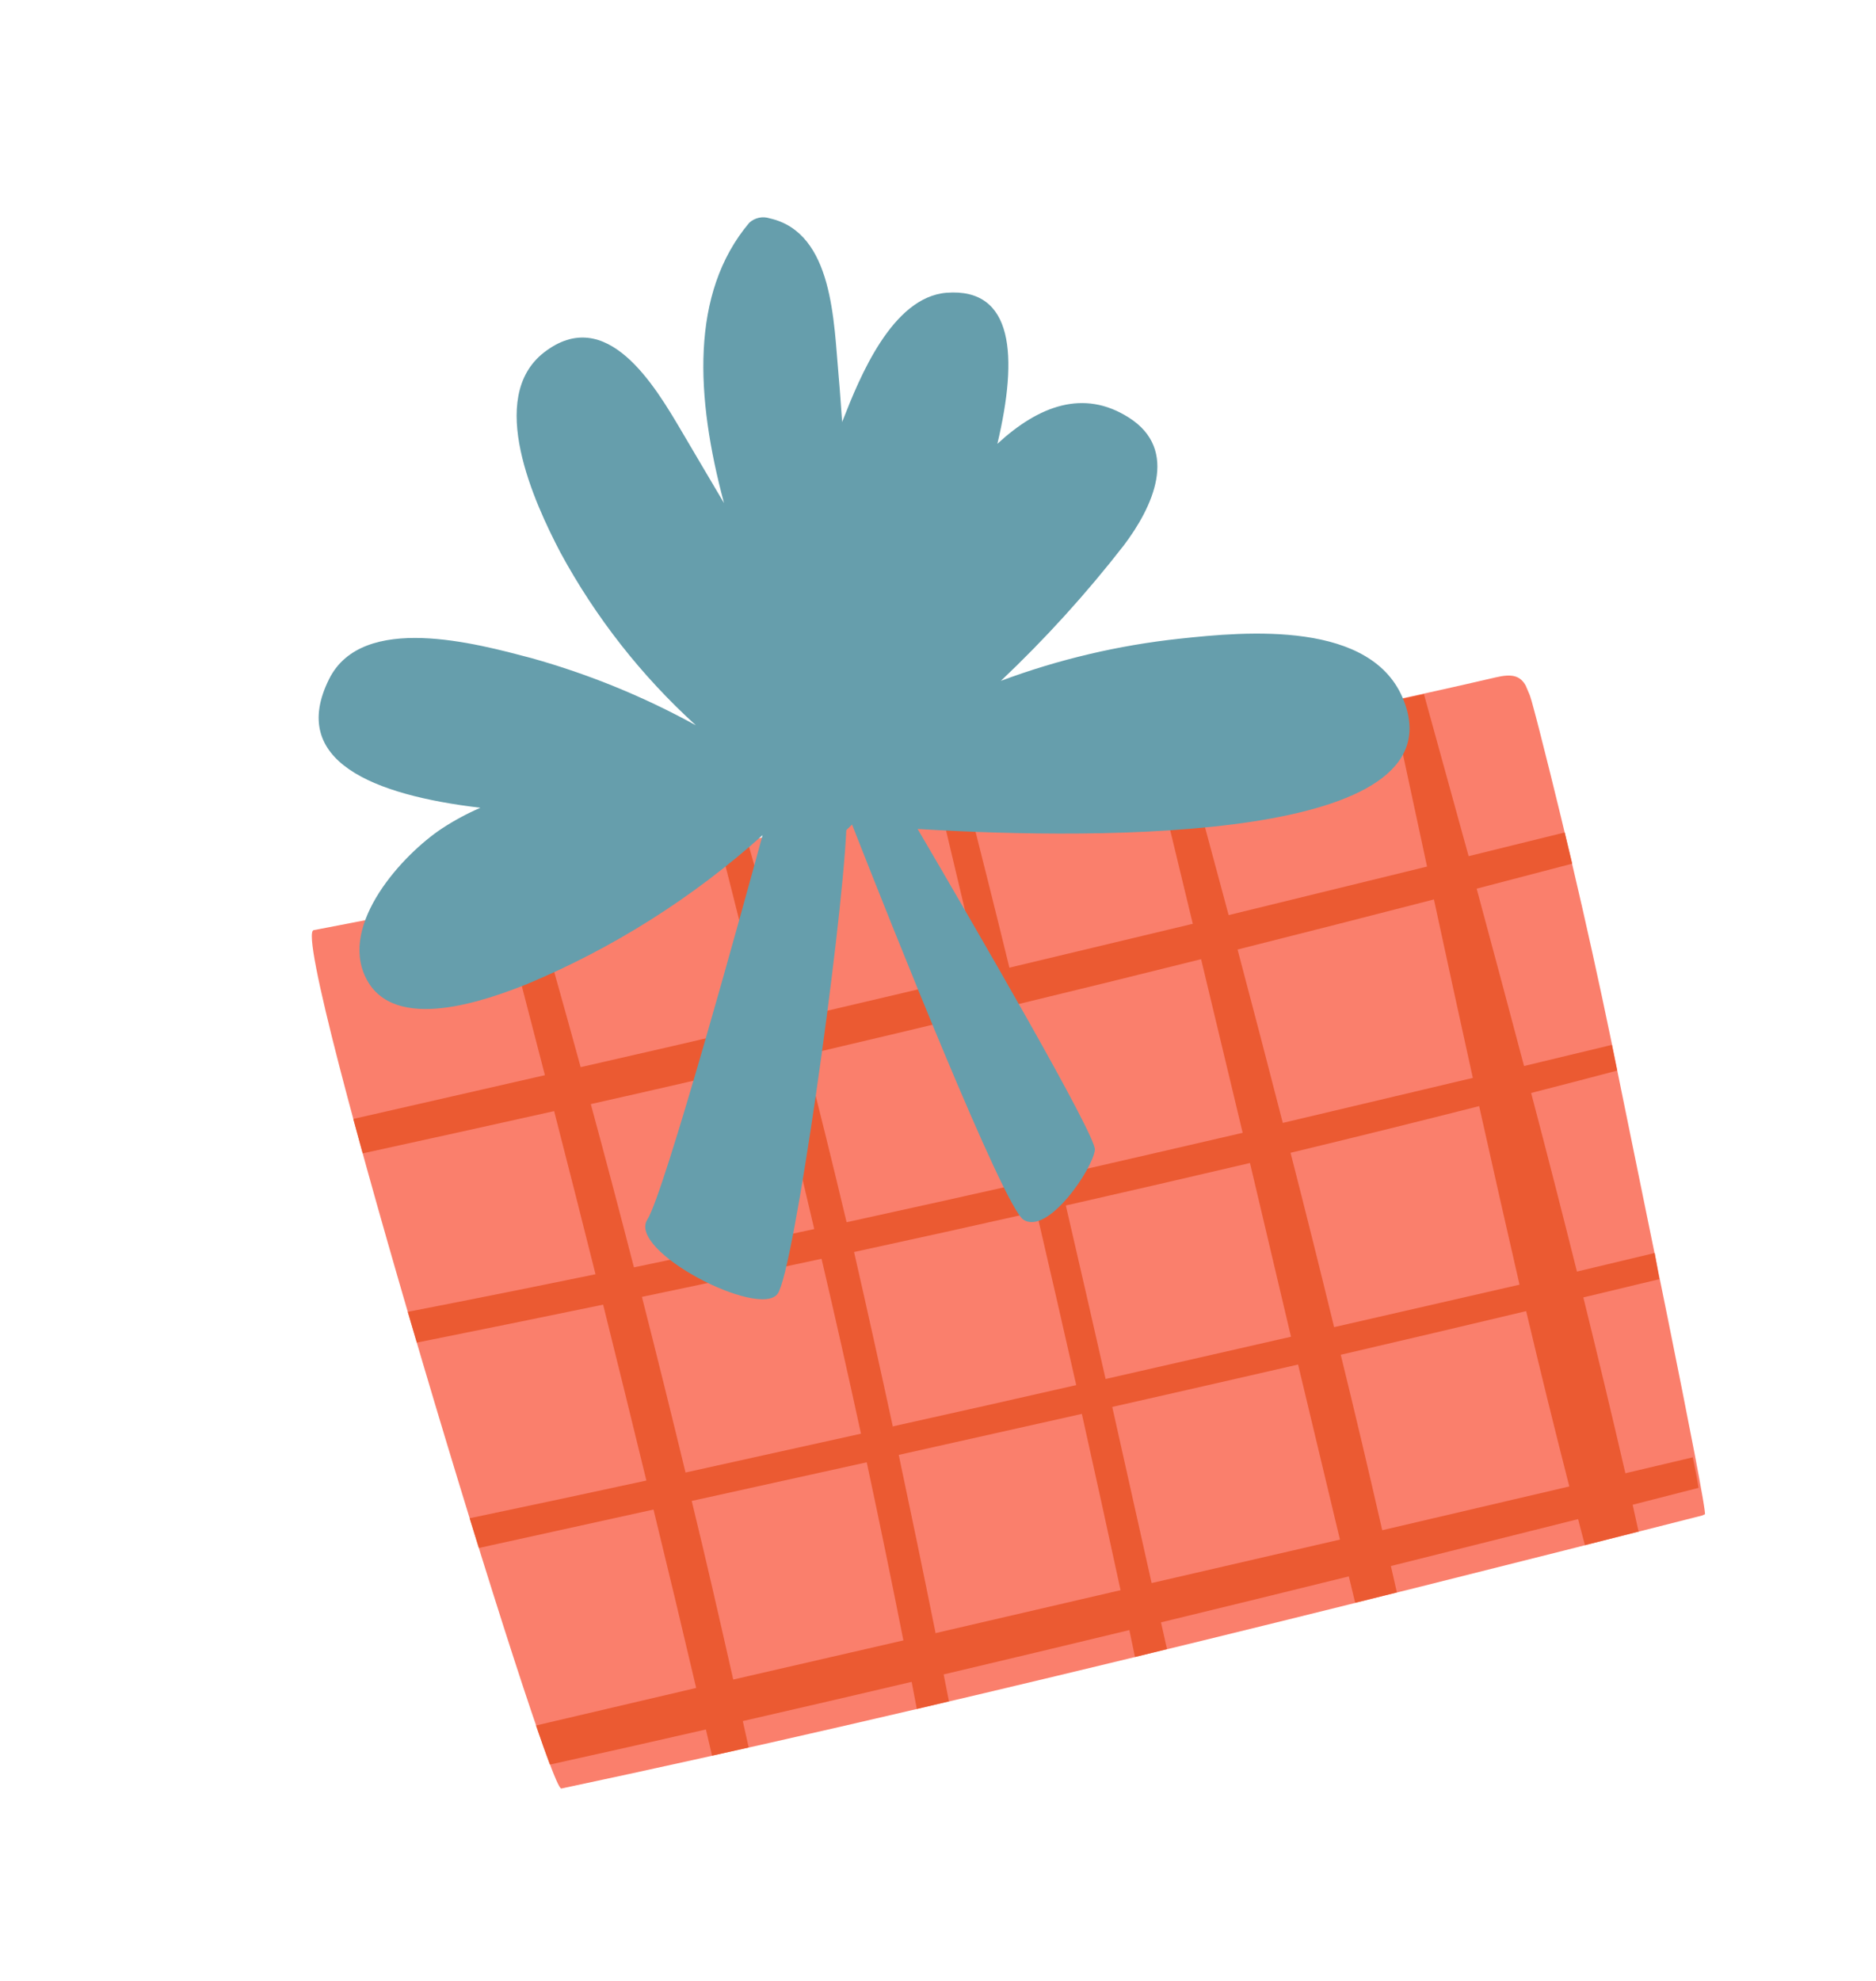 <svg width="54" height="57" viewBox="0 0 54 57" fill="none" xmlns="http://www.w3.org/2000/svg">
<g clip-path="url(#clip0_33_12462)">
<path fill-rule="evenodd" clip-rule="evenodd" d="M43.059 19.49C40.49 20.091 37.775 20.638 35.219 21.199C32.322 21.838 29.423 22.473 26.522 23.104C20.694 24.37 14.879 25.65 9.028 26.765C8.283 26.906 15.767 51.575 16.158 51.464C26.583 49.257 38.409 46.301 49.075 43.588C49.173 43.491 46.933 32.702 46.659 31.329C45.969 27.857 45.151 24.298 44.301 20.976C43.961 19.71 43.955 19.281 43.059 19.49Z" fill="#FA7F6C"/>
<path fill-rule="evenodd" clip-rule="evenodd" d="M47.162 44.053L46.995 43.299L48.893 42.812C48.853 42.559 48.795 42.261 48.727 41.934L46.786 42.392C46.396 40.705 45.992 39.018 45.576 37.333L47.763 36.808L47.63 36.054L45.392 36.589C44.963 34.875 44.524 33.162 44.073 31.45C44.9 31.239 45.725 31.023 46.55 30.806L46.398 30.066L43.869 30.674C43.419 28.974 42.964 27.273 42.505 25.571L45.255 24.852L45.04 23.954L42.274 24.636L40.988 19.975L40.055 20.176L41.077 24.935L35.366 26.332C34.932 24.709 34.494 23.091 34.052 21.478L33.143 21.679C33.545 23.314 33.942 24.948 34.334 26.582L29.055 27.844C28.647 26.175 28.23 24.51 27.803 22.847L27.023 23.017C27.422 24.694 27.82 26.37 28.217 28.046C26.448 28.465 24.681 28.881 22.914 29.294C22.468 27.593 22.003 25.899 21.517 24.211L20.746 24.378C21.181 26.073 21.604 27.775 22.017 29.483C20.251 29.897 18.483 30.305 16.714 30.707C16.238 28.971 15.751 27.238 15.254 25.508L14.317 25.7C14.779 27.443 15.235 29.189 15.685 30.938L10.17 32.197L10.441 33.188C12.276 32.788 14.113 32.382 15.951 31.972C16.353 33.538 16.75 35.102 17.142 36.666C15.344 37.036 13.543 37.397 11.738 37.748L11.999 38.633C13.786 38.274 15.573 37.91 17.361 37.541C17.781 39.23 18.196 40.917 18.606 42.602C16.915 42.969 15.219 43.331 13.519 43.687L13.784 44.543L18.811 43.437C19.228 45.144 19.637 46.855 20.039 48.57L15.429 49.65C15.584 50.102 15.718 50.483 15.829 50.775C17.329 50.444 18.826 50.107 20.319 49.765L20.496 50.518L21.551 50.283L21.381 49.523C23.002 49.152 24.623 48.776 26.242 48.395L26.39 49.174L27.315 48.956L27.163 48.181C28.947 47.76 30.728 47.334 32.508 46.905L32.67 47.679L33.592 47.452L33.419 46.683C35.223 46.246 37.025 45.805 38.825 45.36L39.008 46.118L40.209 45.82L40.036 45.062C41.835 44.613 43.632 44.163 45.425 43.712L45.621 44.461L47.178 44.067L47.162 44.053ZM21.104 48.32C20.717 46.608 20.325 44.885 19.911 43.189L24.949 42.077C25.314 43.784 25.665 45.492 26.004 47.202L21.108 48.328L21.104 48.32ZM26.928 46.98C26.584 45.274 26.231 43.568 25.87 41.864L31.141 40.684C31.518 42.373 31.889 44.063 32.255 45.757L26.921 46.994L26.928 46.98ZM33.149 45.552L32.016 40.484C33.8 40.08 35.583 39.674 37.365 39.264C37.765 40.943 38.167 42.622 38.57 44.301L33.149 45.552ZM39.785 44.022C39.401 42.339 39.004 40.659 38.593 38.983C40.373 38.569 42.152 38.151 43.93 37.727C44.33 39.417 44.744 41.099 45.172 42.772L39.789 44.031L39.785 44.022ZM19.731 42.365C19.323 40.678 18.905 38.996 18.478 37.317C20.201 36.958 21.925 36.592 23.648 36.221C24.04 37.897 24.418 39.574 24.783 41.254C23.101 41.626 21.418 41.998 19.733 42.371L19.731 42.365ZM25.702 41.059C25.34 39.387 24.968 37.709 24.584 36.026C26.333 35.647 28.083 35.26 29.835 34.865C30.221 36.527 30.603 38.19 30.979 39.856C29.225 40.256 27.469 40.651 25.711 41.041L25.702 41.059ZM31.824 39.679C31.447 38.013 31.066 36.35 30.68 34.688C32.447 34.287 34.214 33.879 35.98 33.465L37.161 38.464L31.818 39.681L31.824 39.679ZM38.402 38.188C37.994 36.512 37.576 34.84 37.148 33.171C38.961 32.735 40.771 32.287 42.577 31.828C42.958 33.542 43.346 35.255 43.739 36.966L38.402 38.188ZM18.249 36.473C17.845 34.904 17.431 33.336 17.006 31.77C18.766 31.375 20.525 30.97 22.283 30.558C22.676 32.157 23.061 33.76 23.438 35.366C21.709 35.741 19.979 36.108 18.246 36.468L18.249 36.473ZM24.369 35.169C23.987 33.56 23.591 31.955 23.181 30.354C24.945 29.941 26.706 29.522 28.463 29.098C28.85 30.734 29.235 32.37 29.619 34.005C27.871 34.398 26.121 34.786 24.369 35.169ZM30.475 33.813C30.09 32.171 29.7 30.532 29.304 28.895C31.061 28.471 32.818 28.039 34.573 27.6C34.971 29.257 35.37 30.922 35.77 32.596C34.002 33.006 32.238 33.413 30.476 33.816L30.475 33.813ZM36.925 32.311C36.497 30.644 36.062 28.981 35.623 27.322C37.51 26.847 39.394 26.367 41.275 25.881C41.644 27.593 42.017 29.305 42.395 31.016C40.569 31.449 38.746 31.88 36.925 32.311Z" fill="#EB5A32"/>
<path fill-rule="evenodd" clip-rule="evenodd" d="M40.413 20.173C39.519 17.835 35.853 18.172 33.958 18.378C32.197 18.566 30.468 18.974 28.81 19.591C30.086 18.384 31.27 17.08 32.349 15.692C33.158 14.623 33.978 12.947 32.484 12.01C31.189 11.191 29.902 11.672 28.709 12.771C29.31 10.236 29.177 8.276 27.247 8.424C25.681 8.548 24.745 10.855 24.263 12.087C24.249 12.093 24.251 12.13 24.241 12.148C24.207 11.707 24.181 11.262 24.14 10.821C23.998 9.287 23.994 6.694 22.156 6.283C22.055 6.25 21.948 6.244 21.845 6.266C21.741 6.289 21.646 6.338 21.568 6.409C19.855 8.437 20.027 11.441 20.84 14.475C20.424 13.768 20.013 13.08 19.631 12.427C18.851 11.102 17.462 8.741 15.657 10.143C13.989 11.444 15.379 14.462 16.131 15.898C17.143 17.764 18.462 19.445 20.03 20.87C18.529 20.044 16.939 19.395 15.291 18.935C13.728 18.523 10.436 17.614 9.474 19.538C8.294 21.901 10.749 22.879 13.827 23.243C13.443 23.41 13.073 23.609 12.722 23.839C11.598 24.582 9.763 26.577 10.528 28.131C11.327 29.767 14.031 28.77 15.187 28.31C17.663 27.272 19.949 25.827 21.95 24.032C21.349 26.239 19.129 34.311 18.633 35.093C18.058 36.001 21.856 37.952 22.384 37.228C22.851 36.592 24.221 26.864 24.36 23.889L24.526 23.726C25.663 26.622 28.884 34.722 29.461 35.097C30.166 35.551 31.464 33.617 31.516 33.085C31.558 32.68 28.098 26.728 26.413 23.853C31.872 24.189 41.963 24.184 40.413 20.173Z" fill="#669EAC"/>
</g>
<defs>
<clipPath id="clip0_33_12462">
<rect width="38" height="45" fill="white" transform="translate(0.719 15.213) rotate(-23)"/>
</clipPath>
</defs>
</svg>
